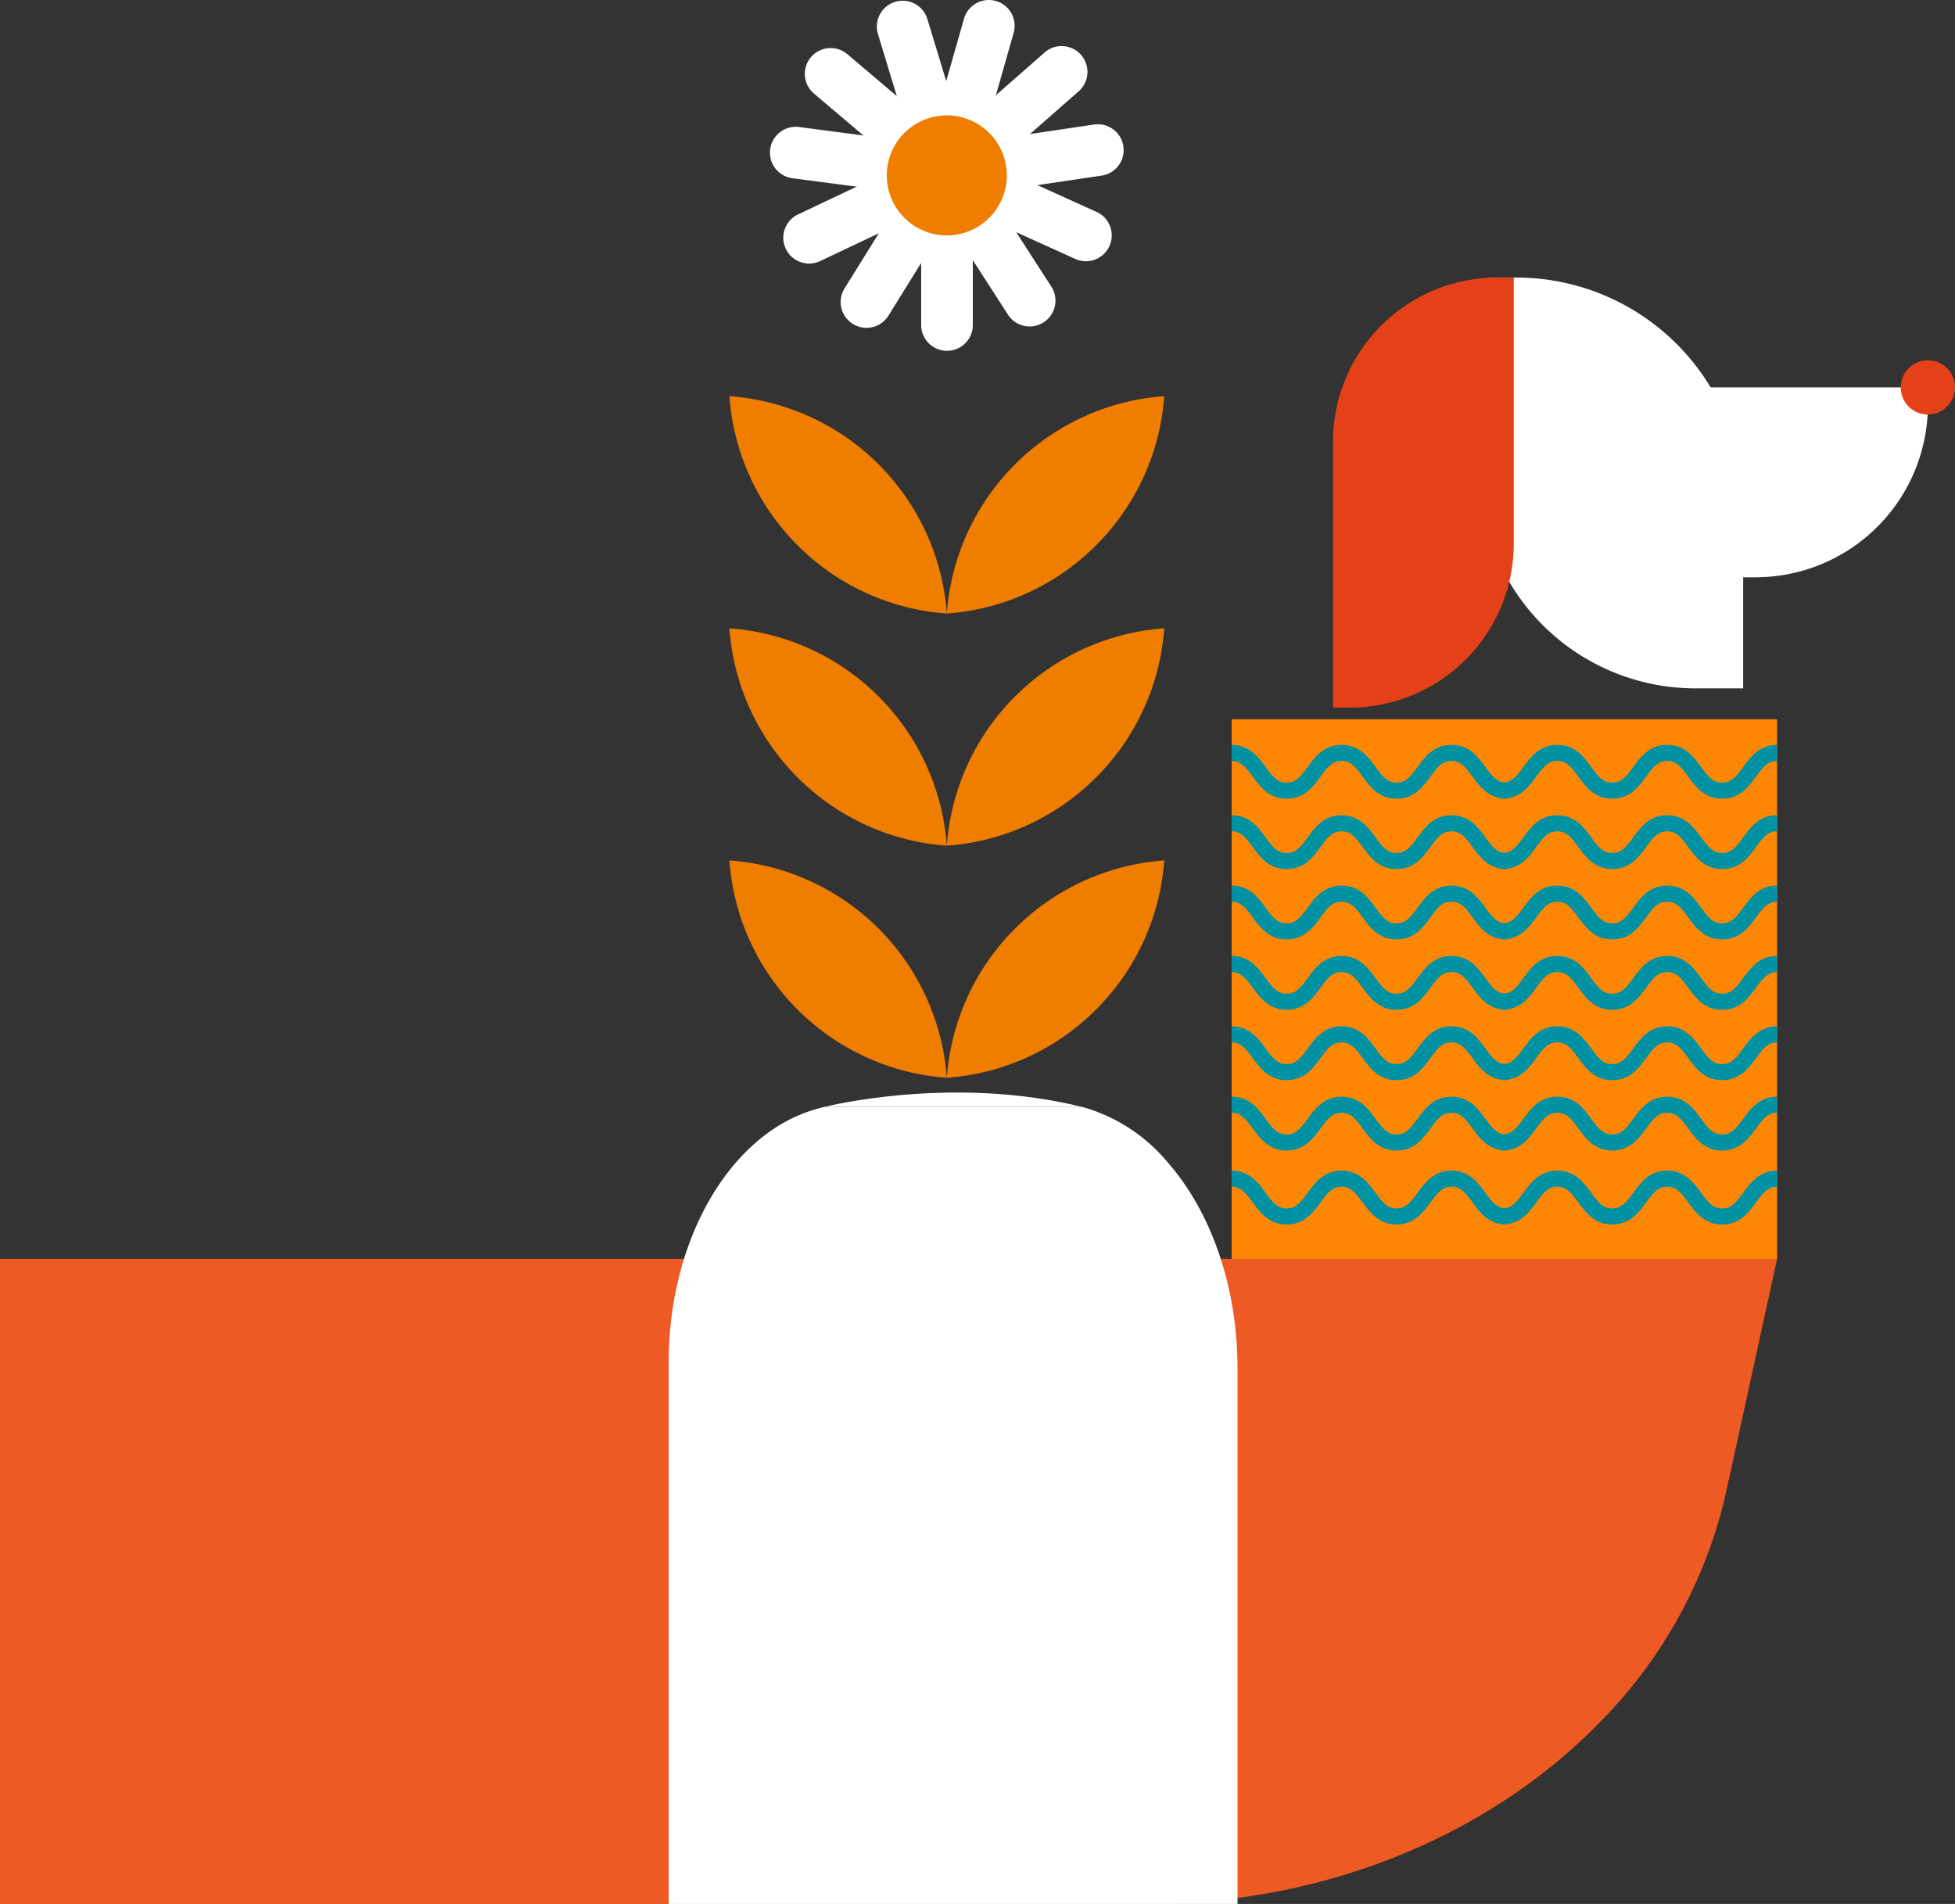 <svg id="Componente_72_1" data-name="Componente 72 – 1" xmlns="http://www.w3.org/2000/svg" width="333.333" height="324.661" viewBox="0 0 333.333 324.661">
  <rect x="0" y="0" width="333.333" height="324.661" fill="#333333" stroke="none"/>
  <g id="Componente_9_1" data-name="Componente 9 – 1" transform="translate(0 214.661)">
    <path id="Caminho_28" data-name="Caminho 28" d="M915.583,726.131h-303v110h195.55c31-.006,59.206-12.13,77.772-31.549A80.891,80.891,0,0,0,906.868,766Z" transform="translate(-612.583 -726.131)" fill="#ee5a23"/>
  </g>
  <g id="Componente_2_1" data-name="Componente 2 – 1" transform="translate(114.015)">
    <path id="Caminho_8" data-name="Caminho 8" d="M461.834,784.727a39.886,39.886,0,0,0,25.435,11.626,40.048,40.048,0,0,0-37.061-37.061,39.886,39.886,0,0,0,11.626,25.435" transform="translate(-439.852 -652.154)" fill="#ef7d00"/>
    <path id="Caminho_9" data-name="Caminho 9" d="M494.669,784.727a39.886,39.886,0,0,1-25.435,11.626A40.048,40.048,0,0,1,506.3,759.292a39.886,39.886,0,0,1-11.626,25.435" transform="translate(-421.815 -652.154)" fill="#ef7d00"/>
    <path id="Caminho_10" data-name="Caminho 10" d="M461.834,764.408a39.885,39.885,0,0,0,25.435,11.626,40.047,40.047,0,0,0-37.061-37.061,39.886,39.886,0,0,0,11.626,25.435" transform="translate(-439.852 -671.417)" fill="#ef7d00"/>
    <path id="Caminho_11" data-name="Caminho 11" d="M494.669,764.408a39.885,39.885,0,0,1-25.435,11.626A40.048,40.048,0,0,1,506.3,738.973a39.886,39.886,0,0,1-11.626,25.435" transform="translate(-421.815 -671.417)" fill="#ef7d00"/>
    <path id="Caminho_12" data-name="Caminho 12" d="M461.834,805.045a39.886,39.886,0,0,0,25.435,11.626,40.048,40.048,0,0,0-37.061-37.061,39.886,39.886,0,0,0,11.626,25.435" transform="translate(-439.852 -632.892)" fill="#ef7d00"/>
    <path id="Caminho_13" data-name="Caminho 13" d="M494.669,805.045a39.886,39.886,0,0,1-25.435,11.626A40.048,40.048,0,0,1,506.3,779.61a39.886,39.886,0,0,1-11.626,25.435" transform="translate(-421.815 -632.892)" fill="#ef7d00"/>
    <path id="Caminho_14" data-name="Caminho 14" d="M471.392,749.8h0a4.4,4.4,0,0,1-4.4-4.4v-21.6a4.4,4.4,0,1,1,8.805,0v21.6a4.4,4.4,0,0,1-4.4,4.4" transform="translate(-423.943 -689.982)" fill="#fff"/>
    <path id="Caminho_15" data-name="Caminho 15" d="M486.709,745.287h0a4.4,4.4,0,0,1-6.084-1.313l-11.708-18.156a4.4,4.4,0,1,1,7.4-4.771L488.022,739.2a4.4,4.4,0,0,1-1.313,6.084" transform="translate(-422.782 -690.323)" fill="#fff"/>
    <path id="Caminho_16" data-name="Caminho 16" d="M497.138,733.2h0a4.4,4.4,0,0,1-5.827,2.193l-19.677-8.914a4.4,4.4,0,1,1,3.633-8.018l19.677,8.912a4.4,4.4,0,0,1,2.194,5.827" transform="translate(-421.992 -691.24)" fill="#fff"/>
    <path id="Caminho_17" data-name="Caminho 17" d="M499.348,718.926h0a4.4,4.4,0,0,1-3.707,5l-21.37,3.172a4.4,4.4,0,0,1-1.292-8.708l21.368-3.171a4.4,4.4,0,0,1,5,3.707" transform="translate(-421.825 -693.983)" fill="#fff"/>
    <path id="Caminho_18" data-name="Caminho 18" d="M492.637,709.826h0a4.4,4.4,0,0,1-.405,6.212l-16.241,14.246a4.4,4.4,0,0,1-5.805-6.617l16.239-14.246a4.4,4.4,0,0,1,6.212.405" transform="translate(-422.333 -700.469)" fill="#fff"/>
    <path id="Caminho_19" data-name="Caminho 19" d="M479.147,704.464h0a4.4,4.4,0,0,1,3.025,5.441l-5.928,20.774a4.4,4.4,0,0,1-8.466-2.416l5.928-20.774a4.4,4.4,0,0,1,5.441-3.025" transform="translate(-423.356 -704.294)" fill="#fff"/>
    <path id="Caminho_20" data-name="Caminho 20" d="M466.234,704.548h0a4.4,4.4,0,0,1,5.492,2.934L478,728.153a4.4,4.4,0,0,1-8.423,2.558L463.3,710.04a4.4,4.4,0,0,1,2.934-5.491" transform="translate(-427.621 -704.234)" fill="#fff"/>
    <path id="Caminho_21" data-name="Caminho 21" d="M457.852,710.053h0a4.4,4.4,0,0,1,6.2-.51l16.477,13.971a4.4,4.4,0,1,1-5.694,6.715l-16.477-13.971a4.4,4.4,0,0,1-.51-6.2" transform="translate(-433.596 -700.308)" fill="#fff"/>
    <path id="Caminho_22" data-name="Caminho 22" d="M453.791,719.222h0a4.4,4.4,0,0,1,4.936-3.791l21.421,2.813A4.4,4.4,0,1,1,479,726.972l-21.419-2.813a4.4,4.4,0,0,1-3.791-4.936" transform="translate(-436.491 -693.771)" fill="#fff"/>
    <path id="Caminho_23" data-name="Caminho 23" d="M455.347,733.628h0a4.4,4.4,0,0,1,2.094-5.862l19.525-9.243a4.4,4.4,0,1,1,3.767,7.956l-19.525,9.243a4.4,4.4,0,0,1-5.862-2.094" transform="translate(-435.382 -691.207)" fill="#fff"/>
    <path id="Caminho_24" data-name="Caminho 24" d="M462.024,745.542h0a4.4,4.4,0,0,1-1.416-6.062l11.4-18.35a4.4,4.4,0,0,1,7.479,4.646l-11.4,18.35a4.4,4.4,0,0,1-6.062,1.416" transform="translate(-430.622 -690.305)" fill="#fff"/>
    <path id="Caminho_25" data-name="Caminho 25" d="M484.448,724.627a10.234,10.234,0,1,1-10.235-10.233,10.235,10.235,0,0,1,10.235,10.233" transform="translate(-426.796 -694.719)" fill="#ef7d00"/>
    <g id="Grupo_2" data-name="Grupo 2" transform="translate(0 186.298)">
      <path id="Caminho_26" data-name="Caminho 26" d="M530.013,810.7a29.263,29.263,0,0,0-14.48-9.46l-.288-.076h-.023l-43.677.006-1.029.271c-14.873,3.875-25.624,22.093-25.624,43.276v92.393h96.985V845.779c0-13.989-4.551-26.721-11.864-35.074" transform="translate(-444.892 -798.752)" fill="#fff"/>
      <path id="Caminho_27" data-name="Caminho 27" d="M458.574,802.351s21.487-5.449,43.677-.006" transform="translate(-431.921 -799.928)" fill="#fff"/>
    </g>
  </g>
  <g id="Componente_10_1" data-name="Componente 10 – 1" transform="translate(210 122.661)">
    <rect id="Retângulo_3" data-name="Retângulo 3" width="93" height="92" fill="#fd8704"/>
    <g id="Grupo_6" data-name="Grupo 6" transform="translate(0 4.352)">
      <g id="Grupo_4" data-name="Grupo 4">
        <path id="Caminho_29" data-name="Caminho 29" d="M-323.362,698.283c-3.038,0-4.564-2.1-5.791-3.785-1.2-1.648-2.011-2.657-3.576-2.657s-2.378,1.009-3.576,2.657c-1.226,1.686-2.752,3.785-5.794,3.785s-4.564-2.1-5.791-3.785c-1.2-1.648-2.011-2.657-3.574-2.657s-2.38,1.009-3.578,2.657c-1.228,1.686-2.754,3.785-5.795,3.785s-4.567-2.1-5.795-3.785c-1.2-1.648-2.012-2.657-3.577-2.657V689.1c3.04,0,4.567,2.1,5.793,3.785,1.2,1.648,2.012,2.658,3.578,2.658s2.38-1.01,3.58-2.658c1.226-1.686,2.752-3.785,5.794-3.785s4.564,2.1,5.791,3.785c1.2,1.648,2.011,2.658,3.574,2.658s2.379-1.01,3.577-2.658c1.226-1.686,2.752-3.785,5.792-3.785s4.566,2.1,5.792,3.785c1.2,1.648,2.011,2.658,3.574,2.658Z" transform="translate(370.208 -629.108)" fill="#0091a2"/>
        <path id="Caminho_30" data-name="Caminho 30" d="M-323.362,689.351c-3.038,0-4.564-2.1-5.791-3.785-1.2-1.648-2.011-2.657-3.576-2.657s-2.378,1.009-3.576,2.657c-1.226,1.686-2.752,3.785-5.794,3.785s-4.564-2.1-5.791-3.785c-1.2-1.648-2.011-2.657-3.574-2.657s-2.38,1.009-3.578,2.657c-1.228,1.686-2.754,3.785-5.795,3.785s-4.567-2.1-5.795-3.785c-1.2-1.648-2.012-2.657-3.577-2.657v-2.74c3.04,0,4.567,2.1,5.793,3.785,1.2,1.648,2.012,2.658,3.578,2.658s2.38-1.01,3.58-2.658c1.226-1.686,2.752-3.785,5.794-3.785s4.564,2.1,5.791,3.785c1.2,1.648,2.011,2.658,3.574,2.658s2.379-1.01,3.577-2.658c1.226-1.686,2.752-3.785,5.792-3.785s4.566,2.1,5.792,3.785c1.2,1.648,2.011,2.658,3.574,2.658Z" transform="translate(370.208 -632.175)" fill="#0091a2"/>
        <path id="Caminho_31" data-name="Caminho 31" d="M-323.362,680.418c-3.038,0-4.564-2.1-5.791-3.785-1.2-1.648-2.011-2.657-3.576-2.657s-2.378,1.009-3.576,2.657c-1.226,1.686-2.752,3.785-5.794,3.785s-4.564-2.1-5.791-3.785c-1.2-1.648-2.011-2.657-3.574-2.657s-2.38,1.009-3.578,2.657c-1.228,1.686-2.754,3.785-5.795,3.785s-4.567-2.1-5.795-3.785c-1.2-1.648-2.012-2.657-3.577-2.657v-2.74c3.04,0,4.567,2.1,5.793,3.785,1.2,1.648,2.012,2.658,3.578,2.658s2.38-1.01,3.58-2.658c1.226-1.686,2.752-3.785,5.794-3.785s4.564,2.1,5.791,3.785c1.2,1.648,2.011,2.658,3.574,2.658s2.379-1.01,3.577-2.658c1.226-1.686,2.752-3.785,5.792-3.785s4.566,2.1,5.792,3.785c1.2,1.648,2.011,2.658,3.574,2.658Z" transform="translate(370.208 -635.24)" fill="#0091a2"/>
        <path id="Caminho_32" data-name="Caminho 32" d="M-323.362,671.487c-3.038,0-4.564-2.1-5.791-3.785-1.2-1.648-2.011-2.657-3.576-2.657s-2.378,1.009-3.576,2.657c-1.226,1.686-2.752,3.785-5.794,3.785s-4.564-2.1-5.791-3.785c-1.2-1.648-2.011-2.657-3.574-2.657s-2.38,1.009-3.578,2.657c-1.228,1.686-2.754,3.785-5.795,3.785s-4.567-2.1-5.795-3.785c-1.2-1.648-2.012-2.657-3.577-2.657V662.3c3.04,0,4.567,2.1,5.793,3.785,1.2,1.648,2.012,2.658,3.578,2.658s2.38-1.01,3.58-2.658c1.226-1.686,2.752-3.785,5.794-3.785s4.564,2.1,5.791,3.785c1.2,1.648,2.011,2.658,3.574,2.658s2.379-1.01,3.577-2.658c1.226-1.686,2.752-3.785,5.792-3.785s4.566,2.1,5.792,3.785c1.2,1.648,2.011,2.658,3.574,2.658Z" transform="translate(370.208 -638.307)" fill="#0091a2"/>
        <path id="Caminho_33" data-name="Caminho 33" d="M-323.362,662.555c-3.038,0-4.564-2.1-5.791-3.785-1.2-1.648-2.011-2.657-3.576-2.657s-2.378,1.009-3.576,2.657c-1.226,1.686-2.752,3.785-5.794,3.785s-4.564-2.1-5.791-3.785c-1.2-1.648-2.011-2.657-3.574-2.657s-2.38,1.009-3.578,2.657c-1.228,1.686-2.754,3.785-5.795,3.785s-4.567-2.1-5.795-3.785c-1.2-1.648-2.012-2.657-3.577-2.657v-2.74c3.04,0,4.567,2.1,5.793,3.785,1.2,1.648,2.012,2.658,3.578,2.658s2.38-1.01,3.58-2.658c1.226-1.686,2.752-3.785,5.794-3.785s4.564,2.1,5.791,3.785c1.2,1.648,2.011,2.658,3.574,2.658s2.379-1.01,3.577-2.658c1.226-1.686,2.752-3.785,5.792-3.785s4.566,2.1,5.792,3.785c1.2,1.648,2.011,2.658,3.574,2.658Z" transform="translate(370.208 -641.373)" fill="#0091a2"/>
        <path id="Caminho_34" data-name="Caminho 34" d="M-323.362,653.622c-3.038,0-4.564-2.1-5.791-3.784-1.2-1.65-2.011-2.657-3.576-2.657s-2.378,1.007-3.576,2.657c-1.226,1.686-2.752,3.784-5.794,3.784s-4.564-2.1-5.791-3.784c-1.2-1.65-2.011-2.657-3.574-2.657s-2.38,1.007-3.578,2.657c-1.228,1.686-2.754,3.784-5.795,3.784s-4.567-2.1-5.795-3.784c-1.2-1.65-2.012-2.657-3.577-2.657v-2.742c3.04,0,4.567,2.1,5.793,3.787,1.2,1.648,2.012,2.658,3.578,2.658s2.38-1.01,3.58-2.658c1.226-1.686,2.752-3.787,5.794-3.787s4.564,2.1,5.791,3.787c1.2,1.648,2.011,2.658,3.574,2.658s2.379-1.01,3.577-2.658c1.226-1.686,2.752-3.787,5.792-3.787s4.566,2.1,5.792,3.787c1.2,1.648,2.011,2.658,3.574,2.658Z" transform="translate(370.208 -644.439)" fill="#0091a2"/>
      </g>
      <g id="Grupo_5" data-name="Grupo 5" transform="translate(46.154)">
        <path id="Caminho_29-2" data-name="Caminho 29" d="M-370.208,698.283c3.038,0,4.564-2.1,5.791-3.785,1.2-1.648,2.011-2.657,3.576-2.657s2.378,1.009,3.576,2.657c1.226,1.686,2.752,3.785,5.793,3.785s4.564-2.1,5.791-3.785c1.2-1.648,2.011-2.657,3.574-2.657s2.38,1.009,3.578,2.657c1.228,1.686,2.754,3.785,5.795,3.785s4.567-2.1,5.795-3.785c1.2-1.648,2.012-2.657,3.577-2.657V689.1c-3.04,0-4.567,2.1-5.793,3.785-1.2,1.648-2.012,2.658-3.578,2.658s-2.38-1.01-3.58-2.658c-1.226-1.686-2.752-3.785-5.794-3.785s-4.564,2.1-5.791,3.785c-1.2,1.648-2.011,2.658-3.574,2.658s-2.379-1.01-3.577-2.658c-1.226-1.686-2.752-3.785-5.792-3.785s-4.566,2.1-5.792,3.785c-1.2,1.648-2.011,2.658-3.574,2.658Z" transform="translate(370.208 -629.108)" fill="#0091a2"/>
        <path id="Caminho_30-2" data-name="Caminho 30" d="M-370.208,689.351c3.038,0,4.564-2.1,5.791-3.785,1.2-1.648,2.011-2.657,3.576-2.657s2.378,1.009,3.576,2.657c1.226,1.686,2.752,3.785,5.793,3.785s4.564-2.1,5.791-3.785c1.2-1.648,2.011-2.657,3.574-2.657s2.38,1.009,3.578,2.657c1.228,1.686,2.754,3.785,5.795,3.785s4.567-2.1,5.795-3.785c1.2-1.648,2.012-2.657,3.577-2.657v-2.74c-3.04,0-4.567,2.1-5.793,3.785-1.2,1.648-2.012,2.658-3.578,2.658s-2.38-1.01-3.58-2.658c-1.226-1.686-2.752-3.785-5.794-3.785s-4.564,2.1-5.791,3.785c-1.2,1.648-2.011,2.658-3.574,2.658s-2.379-1.01-3.577-2.658c-1.226-1.686-2.752-3.785-5.792-3.785s-4.566,2.1-5.792,3.785c-1.2,1.648-2.011,2.658-3.574,2.658Z" transform="translate(370.208 -632.175)" fill="#0091a2"/>
        <path id="Caminho_31-2" data-name="Caminho 31" d="M-370.208,680.418c3.038,0,4.564-2.1,5.791-3.785,1.2-1.648,2.011-2.657,3.576-2.657s2.378,1.009,3.576,2.657c1.226,1.686,2.752,3.785,5.793,3.785s4.564-2.1,5.791-3.785c1.2-1.648,2.011-2.657,3.574-2.657s2.38,1.009,3.578,2.657c1.228,1.686,2.754,3.785,5.795,3.785s4.567-2.1,5.795-3.785c1.2-1.648,2.012-2.657,3.577-2.657v-2.74c-3.04,0-4.567,2.1-5.793,3.785-1.2,1.648-2.012,2.658-3.578,2.658s-2.38-1.01-3.58-2.658c-1.226-1.686-2.752-3.785-5.794-3.785s-4.564,2.1-5.791,3.785c-1.2,1.648-2.011,2.658-3.574,2.658s-2.379-1.01-3.577-2.658c-1.226-1.686-2.752-3.785-5.792-3.785s-4.566,2.1-5.792,3.785c-1.2,1.648-2.011,2.658-3.574,2.658Z" transform="translate(370.208 -635.24)" fill="#0091a2"/>
        <path id="Caminho_32-2" data-name="Caminho 32" d="M-370.208,671.487c3.038,0,4.564-2.1,5.791-3.785,1.2-1.648,2.011-2.657,3.576-2.657s2.378,1.009,3.576,2.657c1.226,1.686,2.752,3.785,5.793,3.785s4.564-2.1,5.791-3.785c1.2-1.648,2.011-2.657,3.574-2.657s2.38,1.009,3.578,2.657c1.228,1.686,2.754,3.785,5.795,3.785s4.567-2.1,5.795-3.785c1.2-1.648,2.012-2.657,3.577-2.657V662.3c-3.04,0-4.567,2.1-5.793,3.785-1.2,1.648-2.012,2.658-3.578,2.658s-2.38-1.01-3.58-2.658c-1.226-1.686-2.752-3.785-5.794-3.785s-4.564,2.1-5.791,3.785c-1.2,1.648-2.011,2.658-3.574,2.658s-2.379-1.01-3.577-2.658c-1.226-1.686-2.752-3.785-5.792-3.785s-4.566,2.1-5.792,3.785c-1.2,1.648-2.011,2.658-3.574,2.658Z" transform="translate(370.208 -638.307)" fill="#0091a2"/>
        <path id="Caminho_33-2" data-name="Caminho 33" d="M-370.208,662.555c3.038,0,4.564-2.1,5.791-3.785,1.2-1.648,2.011-2.657,3.576-2.657s2.378,1.009,3.576,2.657c1.226,1.686,2.752,3.785,5.793,3.785s4.564-2.1,5.791-3.785c1.2-1.648,2.011-2.657,3.574-2.657s2.38,1.009,3.578,2.657c1.228,1.686,2.754,3.785,5.795,3.785s4.567-2.1,5.795-3.785c1.2-1.648,2.012-2.657,3.577-2.657v-2.74c-3.04,0-4.567,2.1-5.793,3.785-1.2,1.648-2.012,2.658-3.578,2.658s-2.38-1.01-3.58-2.658c-1.226-1.686-2.752-3.785-5.794-3.785s-4.564,2.1-5.791,3.785c-1.2,1.648-2.011,2.658-3.574,2.658s-2.379-1.01-3.577-2.658c-1.226-1.686-2.752-3.785-5.792-3.785s-4.566,2.1-5.792,3.785c-1.2,1.648-2.011,2.658-3.574,2.658Z" transform="translate(370.208 -641.373)" fill="#0091a2"/>
        <path id="Caminho_34-2" data-name="Caminho 34" d="M-370.208,653.622c3.038,0,4.564-2.1,5.791-3.784,1.2-1.65,2.011-2.657,3.576-2.657s2.378,1.007,3.576,2.657c1.226,1.686,2.752,3.784,5.793,3.784s4.564-2.1,5.791-3.784c1.2-1.65,2.011-2.657,3.574-2.657s2.38,1.007,3.578,2.657c1.228,1.686,2.754,3.784,5.795,3.784s4.567-2.1,5.795-3.784c1.2-1.65,2.012-2.657,3.577-2.657v-2.742c-3.04,0-4.567,2.1-5.793,3.787-1.2,1.648-2.012,2.658-3.578,2.658s-2.38-1.01-3.58-2.658c-1.226-1.686-2.752-3.787-5.794-3.787s-4.564,2.1-5.791,3.787c-1.2,1.648-2.011,2.658-3.574,2.658s-2.379-1.01-3.577-2.658c-1.226-1.686-2.752-3.787-5.792-3.787s-4.566,2.1-5.792,3.787c-1.2,1.648-2.011,2.658-3.574,2.658Z" transform="translate(370.208 -644.439)" fill="#0091a2"/>
      </g>
    </g>
    <g id="Grupo_7" data-name="Grupo 7" transform="translate(0 76.957)">
      <g id="Grupo_4-2" data-name="Grupo 4">
        <path id="Caminho_34-3" data-name="Caminho 34" d="M-323.362,653.622c-3.038,0-4.564-2.1-5.791-3.784-1.2-1.65-2.011-2.657-3.576-2.657s-2.378,1.007-3.576,2.657c-1.226,1.686-2.752,3.784-5.794,3.784s-4.564-2.1-5.791-3.784c-1.2-1.65-2.011-2.657-3.574-2.657s-2.38,1.007-3.578,2.657c-1.228,1.686-2.754,3.784-5.795,3.784s-4.567-2.1-5.795-3.784c-1.2-1.65-2.012-2.657-3.577-2.657v-2.742c3.04,0,4.567,2.1,5.793,3.787,1.2,1.648,2.012,2.658,3.578,2.658s2.38-1.01,3.58-2.658c1.226-1.686,2.752-3.787,5.794-3.787s4.564,2.1,5.791,3.787c1.2,1.648,2.011,2.658,3.574,2.658s2.379-1.01,3.577-2.658c1.226-1.686,2.752-3.787,5.792-3.787s4.566,2.1,5.792,3.787c1.2,1.648,2.011,2.658,3.574,2.658Z" transform="translate(370.208 -644.439)" fill="#0091a2"/>
      </g>
      <g id="Grupo_5-2" data-name="Grupo 5" transform="translate(46.154)">
        <path id="Caminho_34-4" data-name="Caminho 34" d="M-370.208,653.622c3.038,0,4.564-2.1,5.791-3.784,1.2-1.65,2.011-2.657,3.576-2.657s2.378,1.007,3.576,2.657c1.226,1.686,2.752,3.784,5.793,3.784s4.564-2.1,5.791-3.784c1.2-1.65,2.011-2.657,3.574-2.657s2.38,1.007,3.578,2.657c1.228,1.686,2.754,3.784,5.795,3.784s4.567-2.1,5.795-3.784c1.2-1.65,2.012-2.657,3.577-2.657v-2.742c-3.04,0-4.567,2.1-5.793,3.787-1.2,1.648-2.012,2.658-3.578,2.658s-2.38-1.01-3.58-2.658c-1.226-1.686-2.752-3.787-5.794-3.787s-4.564,2.1-5.791,3.787c-1.2,1.648-2.011,2.658-3.574,2.658s-2.379-1.01-3.577-2.658c-1.226-1.686-2.752-3.787-5.792-3.787s-4.566,2.1-5.792,3.787c-1.2,1.648-2.011,2.658-3.574,2.658Z" transform="translate(370.208 -644.439)" fill="#0091a2"/>
      </g>
    </g>
  </g>
  <g id="Componente_11_1" data-name="Componente 11 – 1" transform="translate(227.288 47.328)">
    <path id="Caminho_35" data-name="Caminho 35" d="M871.008,734.174H827.056a1.489,1.489,0,0,1-1.49-1.489,30.894,30.894,0,0,1,30.894-30.894h43.952v2.979a29.4,29.4,0,0,1-29.4,29.4" transform="translate(-798.99 -683.062)" fill="#fff"/>
    <path id="Caminho_36" data-name="Caminho 36" d="M823.858,715.059V683.688a1.865,1.865,0,0,1,1.865-1.865h4.4A38.682,38.682,0,0,1,868.808,720.5v31.372h-8.133a36.818,36.818,0,0,1-36.818-36.818" transform="translate(-798.884 -681.823)" fill="#fff"/>
    <path id="Caminho_37" data-name="Caminho 37" d="M797.231,709.805v45.351h2.834a27.982,27.982,0,0,0,27.982-27.982V681.823h-2.834a27.982,27.982,0,0,0-27.982,27.982" transform="translate(-797.231 -681.823)" fill="#e44118"/>
    <path id="Caminho_38" data-name="Caminho 38" d="M909.682,701.485a4.623,4.623,0,1,1-4.622-4.622,4.622,4.622,0,0,1,4.622,4.622" transform="translate(-803.637 -682.756)" fill="#e44118"/>
  </g>
</svg>
